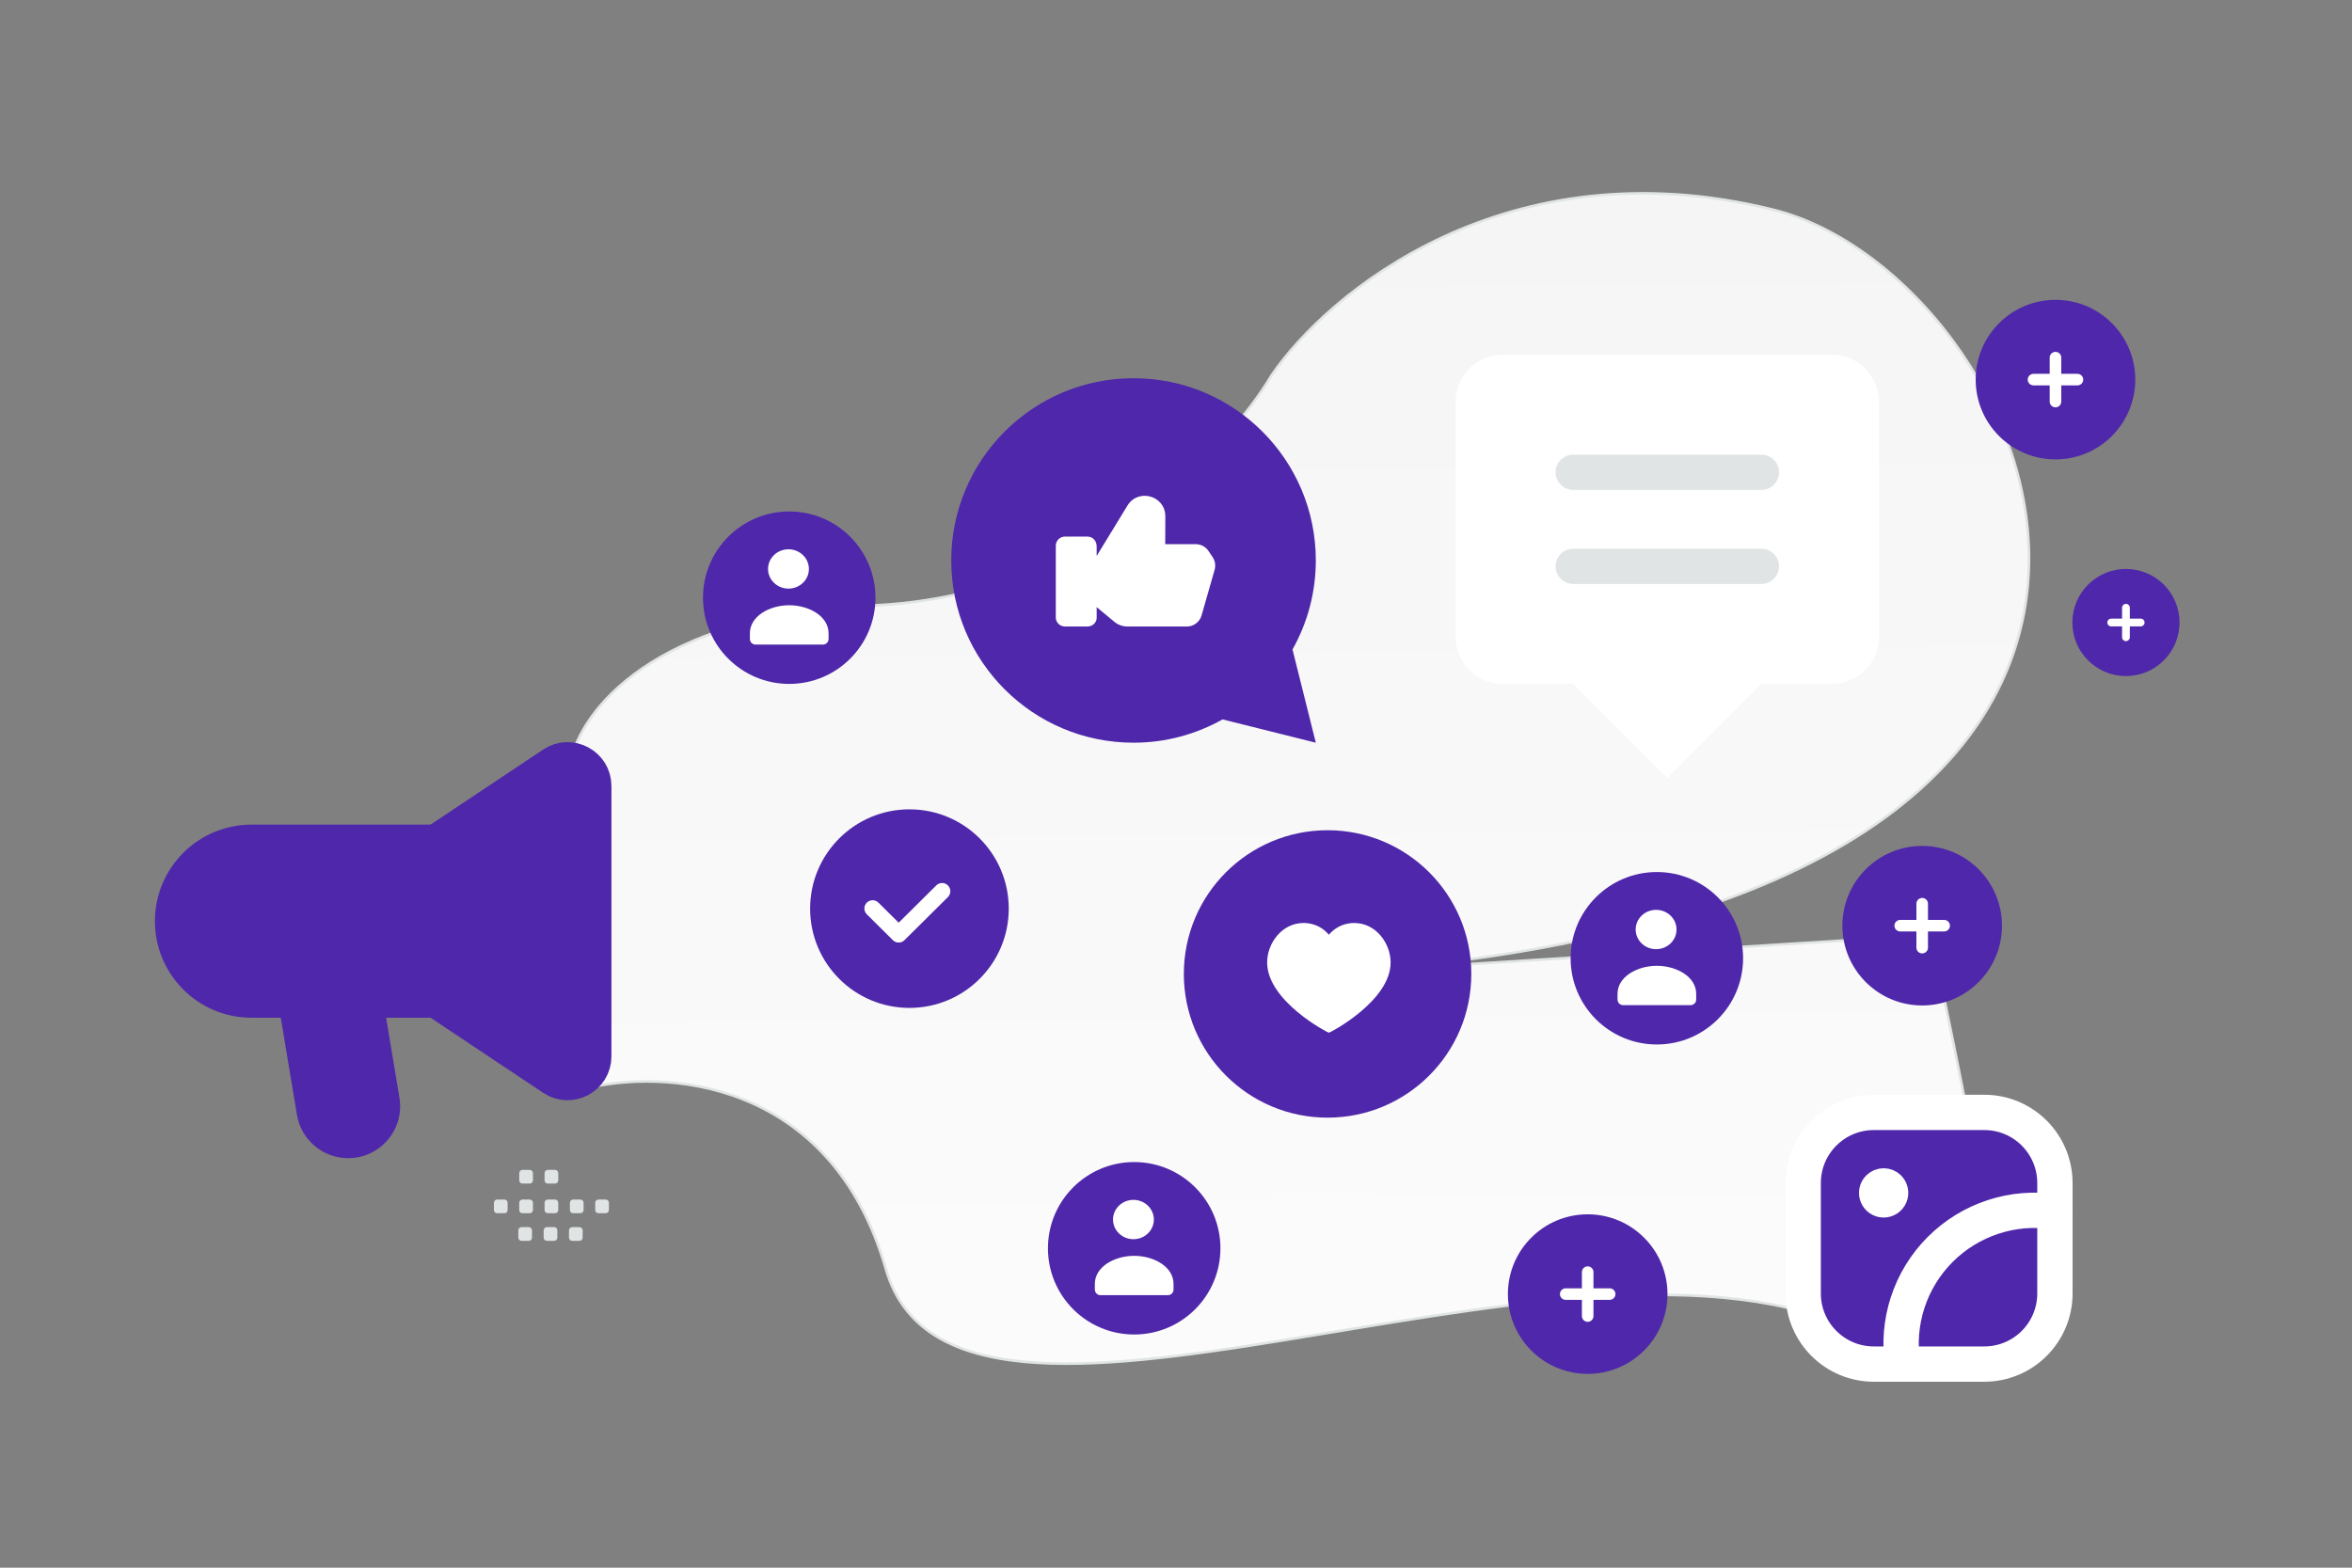 <svg width="900" height="600" viewBox="0 0 900 600" fill="none" xmlns="http://www.w3.org/2000/svg">
<rect x="0" y="0" width="900" height="600" fill="#808080" stroke="none"/>
<g clip-path="url(#clip0_1235_26456)">
<path d="M333 231.752C249.8 234.952 222 272.752 218.5 291.252L223.5 416.752C253.167 409.086 317.8 412.152 339 485.752C365.5 577.752 594 459.252 706.5 507.752C796.5 546.552 740.5 391.752 740.5 357.752L518.5 371.752C889.5 343.252 780.5 105.452 678.5 80.252C576.5 55.052 508 112.086 486.5 143.752C470 171.752 416.2 228.552 333 231.752Z" fill="url(#paint0_linear_1235_26456)" stroke="#E1E4E5"/>
<path d="M759.295 425.754H717.025C702.1 425.754 690 437.853 690 452.779V495.049C690 509.974 702.1 522.074 717.025 522.074H759.295C774.22 522.074 786.32 509.974 786.32 495.049V452.779C786.32 437.853 774.22 425.754 759.295 425.754Z" fill="#4F27AA" stroke="white" stroke-width="13.513" stroke-linecap="round" stroke-linejoin="round"/>
<path d="M722.662 454.654C723.04 455.027 723.298 455.505 723.403 456.025C723.509 456.545 723.458 457.085 723.256 457.576C723.054 458.067 722.711 458.487 722.27 458.783C721.829 459.078 721.31 459.236 720.779 459.236C720.248 459.236 719.729 459.078 719.288 458.783C718.847 458.487 718.504 458.067 718.302 457.576C718.1 457.085 718.049 456.545 718.155 456.025C718.261 455.505 718.519 455.027 718.896 454.654C719.399 454.155 720.08 453.875 720.789 453.875C721.497 453.875 722.178 454.155 722.681 454.654M786.319 463.799C778.388 462.586 770.283 463.256 762.659 465.755C755.035 468.254 748.106 472.513 742.433 478.186C736.76 483.859 732.501 490.788 730.002 498.412C727.503 506.036 726.833 514.141 728.046 522.072" stroke="white" stroke-width="13.513" stroke-linecap="round" stroke-linejoin="round"/>
<path d="M386 347.754C386 326.767 368.987 309.754 348 309.754C327.013 309.754 310 326.767 310 347.754C310 368.741 327.013 385.754 348 385.754C368.987 385.754 386 368.741 386 347.754Z" fill="#4F27AA"/>
<path d="M360.489 341.109L343.881 357.585L333.916 347.7" stroke="white" stroke-width="6.307" stroke-linecap="round" stroke-linejoin="round"/>
<path fill-rule="evenodd" clip-rule="evenodd" d="M494.58 248.573C500.237 238.498 503.5 226.889 503.5 214.504C503.5 175.979 472.275 144.754 433.75 144.754C395.225 144.754 364 175.979 364 214.504C364 253.03 395.225 284.254 433.75 284.254C446.134 284.254 457.744 280.992 467.819 275.334L503.5 284.254L494.58 248.573Z" fill="#4F27AA"/>
<path fill-rule="evenodd" clip-rule="evenodd" d="M416.144 239.782H407.498C406.57 239.782 405.681 239.413 405.025 238.758C404.369 238.102 404 237.212 404 236.285V208.869C404 207.941 404.369 207.051 405.025 206.396C405.681 205.74 406.57 205.371 407.498 205.371H416.144C418.075 205.371 419.642 206.938 419.642 209.131V236.547C419.642 238.216 418.075 239.782 416.144 239.782ZM419.642 232.366L426.413 237.982C427.817 239.146 429.583 239.782 431.407 239.782H454.165C455.436 239.782 456.672 239.368 457.686 238.603C458.7 237.837 459.437 236.763 459.786 235.541L464.775 218.085C465.008 217.268 465.061 216.411 464.929 215.572C464.798 214.733 464.485 213.933 464.013 213.227L462.423 210.856C461.889 210.058 461.166 209.404 460.319 208.952C459.471 208.5 458.525 208.264 457.565 208.265H445.879L445.912 197.613C445.935 189.701 435.54 186.76 431.416 193.512L419.642 212.787" fill="white"/>
<path fill-rule="evenodd" clip-rule="evenodd" d="M146.625 382.796L152.842 420.117C154.858 432.237 145.514 443.265 133.232 443.265C123.513 443.265 115.217 436.242 113.622 426.647L106.312 382.796M166.781 382.796H96.234C79.536 382.796 66 369.26 66 352.562C66 335.864 79.536 322.328 96.234 322.328H166.781" fill="#4F27AA"/>
<path d="M166.781 382.796H96.234C79.536 382.796 66 369.26 66 352.562C66 335.864 79.536 322.328 96.234 322.328H166.781" stroke="#4F27AA" stroke-width="13.438" stroke-linecap="round" stroke-linejoin="round"/>
<path fill-rule="evenodd" clip-rule="evenodd" d="M166.781 322.328L211.582 292.461C218.283 287.999 227.25 292.801 227.25 300.855V404.279C227.25 412.332 218.283 417.125 211.582 412.664L166.781 382.796" fill="#4F27AA"/>
<path d="M166.781 322.328L211.582 292.461C218.283 287.999 227.25 292.801 227.25 300.855V404.279C227.25 412.332 218.283 417.125 211.582 412.664L166.781 382.796" stroke="#4F27AA" stroke-width="13.438" stroke-linecap="round" stroke-linejoin="round"/>
<path d="M166.781 382.778V322.309" stroke="#4F27AA" stroke-width="13.438" stroke-linecap="round" stroke-linejoin="round"/>
<path d="M508 427.754C538.376 427.754 563 403.13 563 372.754C563 342.378 538.376 317.754 508 317.754C477.624 317.754 453 342.378 453 372.754C453 403.13 477.624 427.754 508 427.754Z" fill="#4F27AA"/>
<path fill-rule="evenodd" clip-rule="evenodd" d="M518.202 353.254C526.536 353.254 532.125 361.077 532.125 368.361C532.125 383.148 508.923 395.254 508.5 395.254C508.077 395.254 484.875 383.148 484.875 368.361C484.875 361.077 490.464 353.254 498.798 353.254C503.562 353.254 506.691 355.63 508.5 357.746C510.309 355.63 513.438 353.254 518.202 353.254ZM638 297.754L602 261.763V261.754H575C565.055 261.754 557 253.699 557 243.754V153.754C557 143.809 565.055 135.754 575 135.754H701C710.945 135.754 719 143.809 719 153.754V243.754C719 253.699 710.945 261.754 701 261.754H674L638 297.745" fill="white"/>
<path d="M674 216.754H602M602 180.754H674" stroke="#E1E4E5" stroke-width="13.5" stroke-linecap="round" stroke-linejoin="round"/>
<path fill-rule="evenodd" clip-rule="evenodd" d="M231.78 459.102H228.986C228.31 459.102 227.766 459.652 227.766 460.322V463.116C227.766 463.792 228.316 464.336 228.986 464.336H231.78C232.45 464.336 233 463.786 233 463.116V460.322C233 460.162 232.969 460.003 232.908 459.855C232.847 459.706 232.757 459.572 232.644 459.458C232.53 459.345 232.396 459.255 232.247 459.194C232.099 459.133 231.94 459.102 231.78 459.102ZM222.09 459.102H219.296C218.626 459.102 218.076 459.652 218.076 460.322V463.116C218.076 463.792 218.626 464.336 219.296 464.336H222.09C222.76 464.336 223.31 463.786 223.31 463.116V460.322C223.31 459.652 222.76 459.102 222.09 459.102ZM212.396 459.102H209.602C208.932 459.102 208.382 459.652 208.382 460.322V463.116C208.382 463.792 208.932 464.336 209.602 464.336H212.396C213.066 464.336 213.616 463.786 213.616 463.116V460.322C213.616 460.162 213.585 460.003 213.524 459.855C213.462 459.707 213.373 459.572 213.259 459.459C213.146 459.345 213.011 459.255 212.863 459.194C212.715 459.133 212.556 459.102 212.396 459.102ZM202.708 459.102H199.914C199.244 459.102 198.694 459.652 198.694 460.322V463.116C198.694 463.792 199.244 464.336 199.914 464.336H202.708C203.384 464.336 203.934 463.786 203.934 463.116V460.322C203.93 459.998 203.8 459.689 203.571 459.461C203.341 459.233 203.031 459.104 202.708 459.102ZM193.02 459.102H190.225C189.55 459.102 189 459.652 189 460.322V463.116C189 463.792 189.55 464.336 190.225 464.336H193.02C193.69 464.336 194.239 463.786 194.239 463.116V460.322C194.239 459.652 193.69 459.102 193.02 459.102ZM221.737 469.667H218.943C218.273 469.667 217.724 470.217 217.724 470.887V473.687C217.724 474.357 218.273 474.906 218.943 474.906H221.737C222.06 474.906 222.371 474.778 222.599 474.549C222.828 474.32 222.957 474.01 222.957 473.687V470.893C222.958 470.732 222.927 470.573 222.866 470.424C222.806 470.275 222.716 470.14 222.602 470.026C222.489 469.912 222.354 469.821 222.206 469.76C222.057 469.698 221.898 469.667 221.737 469.667ZM212.047 469.667H209.253C208.583 469.667 208.033 470.217 208.033 470.887V473.687C208.033 474.357 208.583 474.906 209.253 474.906H212.047C212.717 474.906 213.267 474.357 213.267 473.687V470.893C213.268 470.732 213.237 470.573 213.176 470.424C213.116 470.275 213.026 470.14 212.912 470.026C212.799 469.912 212.664 469.821 212.516 469.76C212.367 469.698 212.208 469.667 212.047 469.667ZM202.358 469.667H199.563C198.888 469.667 198.338 470.217 198.338 470.887V473.687C198.338 474.357 198.888 474.906 199.563 474.906H202.358C203.028 474.906 203.577 474.357 203.577 473.687V470.893C203.577 470.217 203.028 469.667 202.358 469.667ZM212.396 447.754H209.602C208.932 447.754 208.382 448.303 208.382 448.973V451.767C208.382 452.443 208.932 452.987 209.602 452.987H212.396C213.066 452.987 213.616 452.437 213.616 451.767V448.973C213.616 448.813 213.585 448.654 213.524 448.506C213.462 448.358 213.373 448.223 213.259 448.11C213.146 447.997 213.011 447.907 212.863 447.846C212.715 447.785 212.556 447.754 212.396 447.754ZM202.708 447.754H199.914C199.244 447.754 198.694 448.303 198.694 448.973V451.767C198.694 452.443 199.244 452.987 199.914 452.987H202.708C203.384 452.987 203.934 452.437 203.934 451.767V448.973C203.93 448.65 203.8 448.341 203.57 448.113C203.341 447.885 203.031 447.756 202.708 447.754Z" fill="#E1E4E5"/>
<path d="M735.533 384.82C752.396 384.82 766.066 371.15 766.066 354.287C766.066 337.424 752.396 323.754 735.533 323.754C718.67 323.754 705 337.424 705 354.287C705 371.15 718.67 384.82 735.533 384.82Z" fill="#4F27AA"/>
<path d="M737.745 345.877C737.745 344.655 736.754 343.664 735.533 343.664C734.311 343.664 733.32 344.655 733.32 345.877V362.691C733.32 363.913 734.311 364.904 735.533 364.904C736.754 364.904 737.745 363.913 737.745 362.691V345.877Z" fill="white"/>
<path d="M743.94 356.499C745.162 356.499 746.153 355.509 746.153 354.287C746.153 353.065 745.162 352.074 743.94 352.074H727.126C725.904 352.074 724.913 353.065 724.913 354.287C724.913 355.509 725.904 356.499 727.126 356.499H743.94Z" fill="white"/>
<path d="M786.533 175.82C803.396 175.82 817.066 162.15 817.066 145.287C817.066 128.424 803.396 114.754 786.533 114.754C769.67 114.754 756 128.424 756 145.287C756 162.15 769.67 175.82 786.533 175.82Z" fill="#4F27AA"/>
<path d="M788.745 136.877C788.745 135.655 787.754 134.664 786.533 134.664C785.311 134.664 784.32 135.655 784.32 136.877V153.691C784.32 154.913 785.311 155.904 786.533 155.904C787.754 155.904 788.745 154.913 788.745 153.691V136.877Z" fill="white"/>
<path d="M794.94 147.499C796.162 147.499 797.153 146.509 797.153 145.287C797.153 144.065 796.162 143.074 794.94 143.074H778.126C776.904 143.074 775.913 144.065 775.913 145.287C775.913 146.509 776.904 147.499 778.126 147.499H794.94Z" fill="white"/>
<path d="M813.5 258.754C824.822 258.754 834 249.576 834 238.254C834 226.932 824.822 217.754 813.5 217.754C802.178 217.754 793 226.932 793 238.254C793 249.576 802.178 258.754 813.5 258.754Z" fill="#4F27AA"/>
<path d="M814.985 232.607C814.985 231.786 814.32 231.121 813.499 231.121C812.679 231.121 812.014 231.786 812.014 232.607V243.896C812.014 244.717 812.679 245.382 813.499 245.382C814.32 245.382 814.985 244.717 814.985 243.896V232.607Z" fill="white"/>
<path d="M819.144 239.737C819.965 239.737 820.63 239.072 820.63 238.251C820.63 237.431 819.965 236.766 819.144 236.766H807.855C807.034 236.766 806.369 237.431 806.369 238.251C806.369 239.072 807.034 239.737 807.855 239.737H819.144Z" fill="white"/>
<path d="M607.533 525.82C624.396 525.82 638.066 512.15 638.066 495.287C638.066 478.424 624.396 464.754 607.533 464.754C590.67 464.754 577 478.424 577 495.287C577 512.15 590.67 525.82 607.533 525.82Z" fill="#4F27AA"/>
<path d="M609.745 486.877C609.745 485.655 608.754 484.664 607.533 484.664C606.311 484.664 605.32 485.655 605.32 486.877V503.691C605.32 504.913 606.311 505.904 607.533 505.904C608.754 505.904 609.745 504.913 609.745 503.691V486.877Z" fill="white"/>
<path d="M615.94 497.499C617.162 497.499 618.153 496.509 618.153 495.287C618.153 494.065 617.162 493.074 615.94 493.074H599.126C597.904 493.074 596.913 494.065 596.913 495.287C596.913 496.509 597.904 497.499 599.126 497.499H615.94Z" fill="white"/>
<path d="M467 477.754C467 459.529 452.225 444.754 434 444.754C415.775 444.754 401 459.529 401 477.754C401 495.979 415.775 510.754 434 510.754C452.225 510.754 467 495.979 467 477.754Z" fill="#4F27AA"/>
<path fill-rule="evenodd" clip-rule="evenodd" d="M449.053 491.405V493.553C449.053 494.123 448.826 494.669 448.422 495.072C448.019 495.475 447.472 495.701 446.902 495.701H421.098C420.528 495.701 419.981 495.475 419.578 495.072C419.174 494.669 418.948 494.123 418.947 493.553V491.371C418.947 484.871 426.383 480.648 434 480.648C441.617 480.648 449.053 484.873 449.053 491.371M439.237 461.432C442.289 464.371 442.289 469.136 439.237 472.075C436.185 475.015 431.236 475.015 428.184 472.075C425.132 469.136 425.132 464.371 428.184 461.432C431.236 458.492 436.185 458.492 439.237 461.432Z" fill="white"/>
<path d="M667 366.754C667 348.529 652.225 333.754 634 333.754C615.775 333.754 601 348.529 601 366.754C601 384.979 615.775 399.754 634 399.754C652.225 399.754 667 384.979 667 366.754Z" fill="#4F27AA"/>
<path fill-rule="evenodd" clip-rule="evenodd" d="M649.053 380.405V382.553C649.052 383.123 648.826 383.669 648.422 384.072C648.019 384.475 647.472 384.701 646.902 384.701H621.098C620.528 384.701 619.981 384.475 619.578 384.072C619.174 383.669 618.948 383.123 618.947 382.553V380.371C618.947 373.871 626.383 369.648 634 369.648C641.617 369.648 649.053 373.873 649.053 380.371M639.237 350.432C642.289 353.371 642.289 358.136 639.237 361.075C636.185 364.015 631.236 364.015 628.184 361.075C625.132 358.136 625.132 353.371 628.184 350.432C631.236 347.492 636.185 347.492 639.237 350.432Z" fill="white"/>
<path d="M335 228.754C335 210.529 320.225 195.754 302 195.754C283.775 195.754 269 210.529 269 228.754C269 246.979 283.775 261.754 302 261.754C320.225 261.754 335 246.979 335 228.754Z" fill="#4F27AA"/>
<path fill-rule="evenodd" clip-rule="evenodd" d="M317.053 242.405V244.553C317.053 245.123 316.826 245.669 316.422 246.072C316.019 246.475 315.472 246.701 314.902 246.701H289.098C288.528 246.701 287.981 246.475 287.578 246.072C287.174 245.669 286.948 245.123 286.947 244.553V242.371C286.947 235.871 294.383 231.648 302 231.648C309.617 231.648 317.053 235.873 317.053 242.371M307.237 212.432C310.289 215.371 310.289 220.136 307.237 223.075C304.185 226.015 299.236 226.015 296.184 223.075C293.132 220.136 293.132 215.371 296.184 212.432C299.236 209.492 304.185 209.492 307.237 212.432Z" fill="white"/>
</g>
<defs>
<linearGradient id="paint0_linear_1235_26456" x1="509.346" y1="773.035" x2="498.257" y2="-413.308" gradientUnits="userSpaceOnUse">
<stop stop-color="white"/>
<stop offset="1" stop-color="#EEEEEE"/>
</linearGradient>
<clipPath id="clip0_1235_26456">
<rect width="900" height="600" fill="white"/>
</clipPath>
</defs>
</svg>
